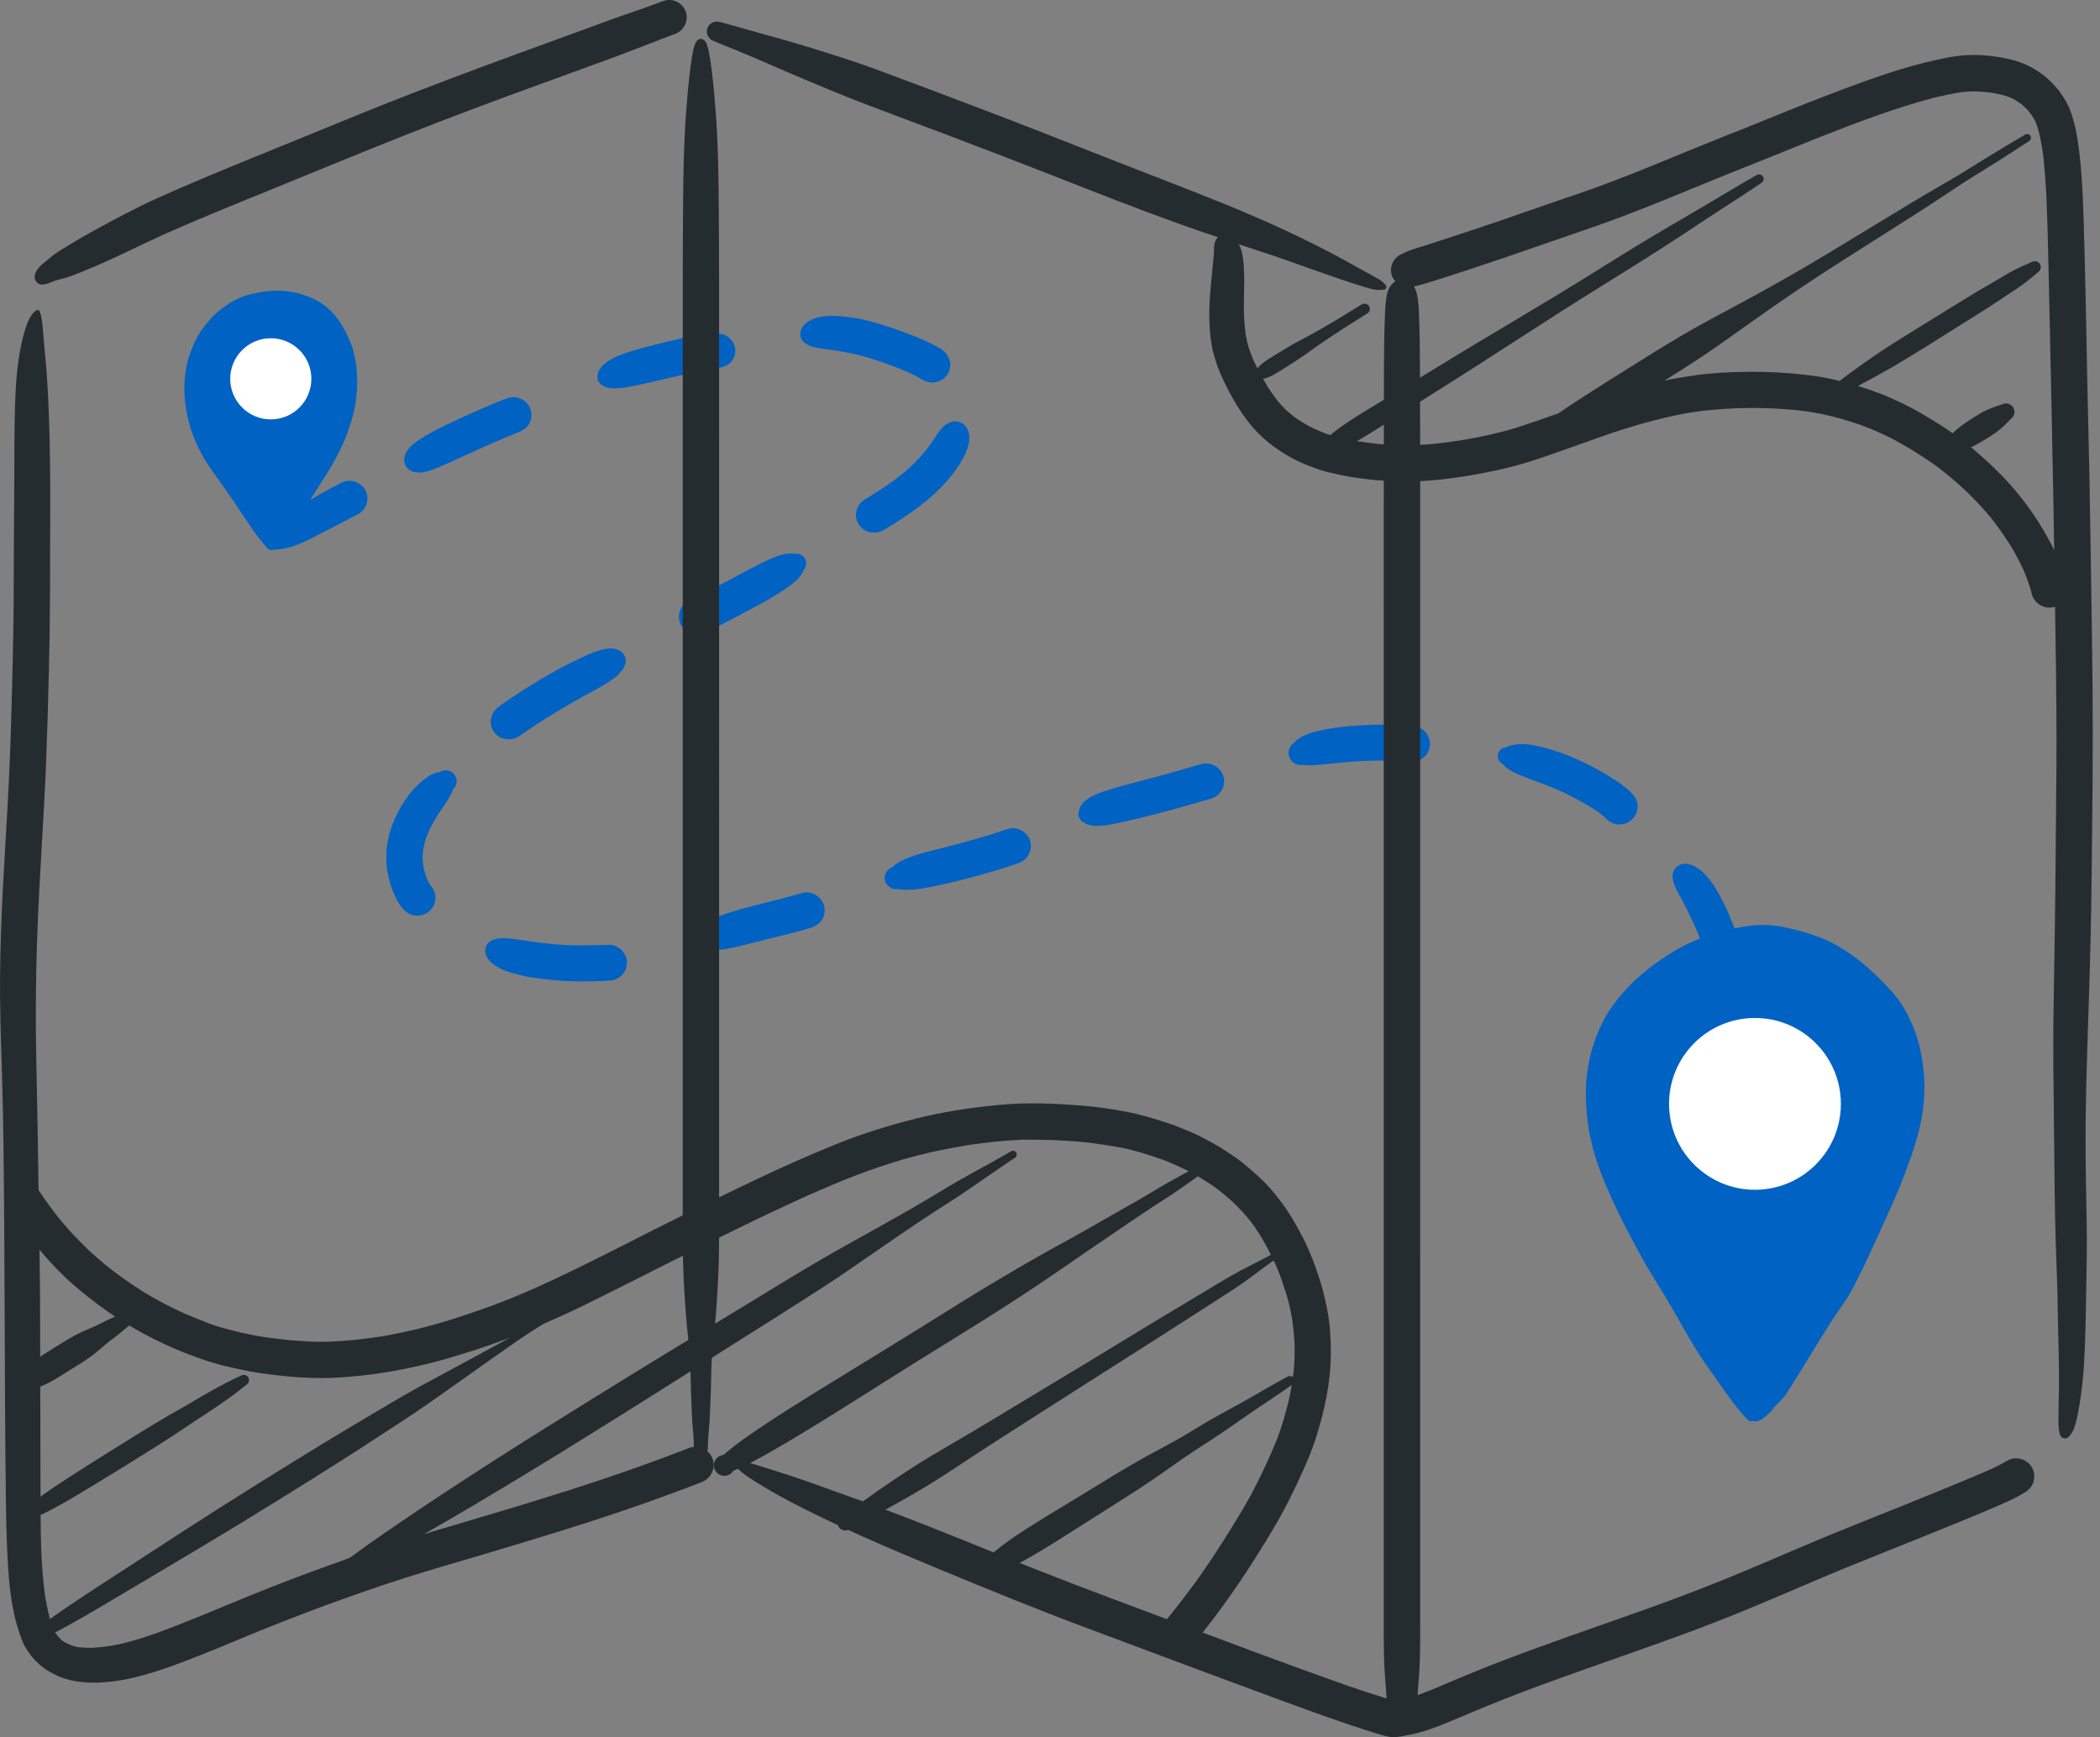 <?xml version="1.0" encoding="UTF-8"?>
<svg width="220px" height="182px" viewBox="0 0 220 182" version="1.1" xmlns="http://www.w3.org/2000/svg" xmlns:xlink="http://www.w3.org/1999/xlink">
    <rect x="0" y="0" width="220" height="182" fill="#808080" stroke="none"/>
    <title>Strategy and Visioning</title>
    <g id="Pages" stroke="none" stroke-width="1" fill="none" fill-rule="evenodd">
        <g id="Service-Landing" transform="translate(-142, -2092)">
            <g id="Grid" transform="translate(57, 1496)">
                <g id="Strategy-and-Visioning" transform="translate(0, 523)">
                    <g id="Group" transform="translate(85, 73)">
                        <path d="M31.313,30.745 C31.537,30.802 31.755,30.879 31.973,30.957 L31.928,30.941 C32.435,31.122 32.939,31.321 33.403,31.602 C33.908,31.906 34.381,32.285 34.789,32.717 C35.713,33.693 36.342,34.911 36.827,36.165 C37.094,36.857 37.212,37.61 37.326,38.343 C37.38,38.695 37.386,39.058 37.402,39.413 C37.417,39.736 37.43,40.056 37.417,40.379 C37.389,41.135 37.32,41.885 37.178,42.627 C37.058,43.244 36.892,43.858 36.695,44.455 C36.533,44.943 36.379,45.433 36.183,45.909 C35.989,46.384 35.767,46.848 35.542,47.309 C35.044,48.323 34.463,49.304 33.843,50.242 C33.868,50.205 33.891,50.169 33.916,50.132 L32.903,51.721 L32.916,51.703 C32.921,51.695 32.926,51.688 32.931,51.681 C32.726,51.999 32.545,52.33 32.35,52.653 C32.13,53.015 31.863,53.343 31.628,53.694 C31.297,54.21 31.012,54.754 30.666,55.258 C30.665,55.26 30.663,55.262 30.662,55.265 C30.479,55.56 29.071,57.773 28.749,57.632 C28.719,57.62 28.699,57.589 28.687,57.544 L28.682,57.52 L28.655,57.551 C28.596,57.604 28.522,57.636 28.442,57.636 C28.426,57.636 28.409,57.635 28.393,57.632 C28.342,57.623 28.299,57.606 28.257,57.583 C28.109,57.552 27.98,57.458 27.906,57.323 L27.906,57.323 L27.877,57.273 C27.811,57.204 27.749,57.132 27.686,57.059 L27.632,56.997 L27.632,56.997 L27.582,56.938 L27.582,56.938 C27.579,56.934 27.573,56.927 27.566,56.92 L27.535,56.882 L27.535,56.882 L27.541,56.889 L27.218,56.496 C26.783,55.946 26.383,55.366 25.99,54.784 C25.538,54.114 25.091,53.441 24.64,52.769 C24.125,52 23.599,51.238 23.061,50.486 C22.489,49.685 21.892,48.892 21.392,48.043 C20.874,47.165 20.438,46.254 20.103,45.288 L20.09,45.252 L20.09,45.252 L20.086,45.238 L20.086,45.238 L20.078,45.217 L19.963,44.852 C19.415,43.045 19.167,41.137 19.406,39.249 C19.477,38.686 19.567,38.131 19.731,37.586 C19.881,37.081 20.063,36.591 20.278,36.109 C20.492,35.622 20.73,35.157 21.027,34.716 C21.311,34.293 21.625,33.891 21.961,33.51 C22.623,32.757 23.411,32.144 24.264,31.635 C24.788,31.323 25.347,31.086 25.927,30.906 C26.199,30.822 26.483,30.778 26.76,30.721 C26.977,30.678 27.195,30.635 27.414,30.597 C28.716,30.368 30.032,30.413 31.313,30.745 Z" id="Combined-Shape" fill="#0062C3"></path>
                        <circle id="Oval" fill="#FFFFFF" cx="28.369" cy="39.688" r="4.25"></circle>
                        <path d="M28.039,57.15 C28.005,57.02 28.036,56.883 28.058,56.753 C28.091,56.556 28.174,56.372 28.26,56.192 C28.446,55.796 28.687,55.44 28.962,55.098 C29.613,54.289 30.495,53.673 31.359,53.103 C32.776,52.169 34.265,51.344 35.777,50.572 C36.688,50.106 37.849,50.508 38.302,51.403 C38.765,52.314 38.371,53.431 37.46,53.892 C36.803,54.225 36.155,54.574 35.503,54.916 C34.68,55.348 33.85,55.768 33.023,56.191 C32.098,56.663 31.166,57.133 30.154,57.395 C29.766,57.496 29.366,57.548 28.965,57.564 C28.936,57.565 28.904,57.566 28.872,57.566 C28.548,57.566 28.13,57.493 28.039,57.15 Z" id="Fill-14" fill="#0062C3"></path>
                        <path d="M43.267,49.415 C42.756,49.267 42.402,48.8 42.351,48.288 C42.277,47.569 42.803,46.932 43.33,46.501 C43.866,46.063 44.464,45.715 45.07,45.379 C46.01,44.855 46.988,44.394 47.964,43.939 C49.588,43.182 51.234,42.471 52.9,41.805 C53.22,41.676 53.54,41.596 53.894,41.615 C54.564,41.651 55.176,42.053 55.476,42.643 C55.798,43.276 55.734,44.149 55.228,44.681 C54.966,44.955 54.698,45.131 54.35,45.274 C54.278,45.303 54.207,45.332 54.135,45.36 C54.004,45.412 53.874,45.465 53.743,45.517 C53.493,45.62 53.241,45.723 52.991,45.827 C53.069,45.795 53.147,45.763 53.224,45.729 C51.56,46.42 49.92,47.166 48.282,47.917 C47.42,48.312 46.56,48.715 45.681,49.072 C45.173,49.278 44.626,49.469 44.074,49.504 C44.022,49.508 43.97,49.509 43.919,49.509 C43.697,49.509 43.483,49.479 43.267,49.415 Z" id="Fill-15" fill="#0062C3"></path>
                        <path d="M64.259,40.688 C63.569,40.682 62.624,40.371 62.585,39.562 C62.557,39.002 62.888,38.523 63.292,38.161 C63.752,37.749 64.313,37.459 64.885,37.231 C65.79,36.868 66.735,36.612 67.675,36.361 C68.6,36.113 69.527,35.87 70.463,35.662 C70.907,35.562 71.353,35.464 71.801,35.382 C72.307,35.289 72.821,35.269 73.33,35.21 C73.921,35.127 74.51,35.034 75.103,34.968 C76.079,34.858 76.965,35.682 77.03,36.618 C77.063,37.078 76.911,37.542 76.609,37.893 C76.283,38.273 75.846,38.457 75.357,38.52 C75.259,38.532 75.16,38.545 75.061,38.557 C74.819,38.591 74.577,38.626 74.336,38.664 C73.809,38.743 73.304,38.877 72.788,39.004 C72.253,39.136 71.708,39.231 71.17,39.349 C70.651,39.461 70.135,39.585 69.619,39.706 C68.484,39.974 67.352,40.25 66.206,40.469 C65.576,40.59 64.944,40.688 64.303,40.688 C64.288,40.688 64.274,40.688 64.259,40.688 Z" id="Fill-16" fill="#0062C3"></path>
                        <path d="M97.1,39.988 C96.737,39.876 96.422,39.656 96.095,39.468 C95.299,39.047 94.461,38.71 93.624,38.382 C92.413,37.918 91.19,37.517 89.933,37.192 C88.921,36.956 87.898,36.77 86.87,36.63 C86.402,36.565 85.926,36.522 85.468,36.417 C84.771,36.259 83.878,35.916 83.842,35.082 C83.802,34.167 84.621,33.594 85.416,33.338 C86.111,33.116 86.882,33.064 87.609,33.102 C88.282,33.139 88.949,33.222 89.616,33.322 C90.316,33.427 91.003,33.611 91.682,33.806 C92.85,34.14 93.998,34.535 95.132,34.964 C96.152,35.352 97.154,35.77 98.11,36.294 C98.454,36.483 98.816,36.685 99.07,36.988 C99.341,37.31 99.521,37.676 99.551,38.099 C99.579,38.494 99.475,38.896 99.257,39.23 C98.905,39.77 98.296,40.075 97.669,40.075 C97.479,40.075 97.287,40.047 97.1,39.988 Z" id="Fill-17" fill="#0062C3"></path>
                        <path d="M89.922,54.879 C89.441,54.059 89.676,53.04 90.411,52.454 C90.675,52.243 91,52.09 91.288,51.911 C91.56,51.741 91.83,51.566 92.099,51.391 C93.059,50.757 94.007,50.106 94.885,49.365 C95.438,48.876 95.963,48.362 96.459,47.816 C96.877,47.336 97.275,46.836 97.638,46.313 C97.928,45.872 98.209,45.423 98.536,45.009 C99.052,44.353 99.924,43.869 100.743,44.324 C101.568,44.782 101.66,45.784 101.461,46.604 C101.296,47.283 100.963,47.936 100.597,48.529 C99.852,49.727 98.903,50.797 97.868,51.757 C96.871,52.683 95.771,53.475 94.638,54.229 C94.059,54.615 93.476,54.998 92.879,55.36 C92.693,55.471 92.501,55.593 92.298,55.671 C92.061,55.76 91.815,55.804 91.572,55.804 C90.91,55.804 90.273,55.48 89.922,54.879 Z" id="Fill-18" fill="#0062C3"></path>
                        <path d="M71.372,65.542 C70.904,64.744 71.113,63.69 71.86,63.129 C72.148,62.914 72.482,62.775 72.803,62.616 C73.032,62.502 73.262,62.389 73.49,62.274 C74.432,61.799 75.363,61.304 76.3,60.818 C77.417,60.238 78.518,59.625 79.643,59.059 C80.303,58.728 80.972,58.41 81.679,58.186 C82.166,58.031 82.718,57.927 83.231,58.018 C83.286,58.008 83.344,58.003 83.402,58.002 C83.775,57.997 84.133,58.198 84.319,58.517 C84.548,58.907 84.469,59.382 84.202,59.702 C84.04,60.154 83.726,60.556 83.363,60.872 C82.821,61.344 82.232,61.738 81.624,62.122 C80.564,62.792 79.459,63.397 78.35,63.984 C77.391,64.491 76.434,65 75.466,65.492 C75.229,65.611 74.993,65.729 74.755,65.847 C74.441,66.002 74.123,66.19 73.793,66.313 C73.703,66.345 73.604,66.38 73.509,66.406 C73.347,66.451 73.182,66.473 73.018,66.473 C72.355,66.473 71.711,66.121 71.372,65.542 Z" id="Fill-19" fill="#0062C3"></path>
                        <path d="M52.826,77.411 C52.018,77.255 51.401,76.429 51.409,75.635 C51.417,74.984 51.712,74.472 52.208,74.063 C52.285,73.997 52.371,73.939 52.455,73.879 C52.652,73.738 52.851,73.6 53.051,73.464 C53.749,72.99 54.456,72.529 55.168,72.077 C57.084,70.86 59.08,69.74 61.147,68.79 C61.764,68.507 62.408,68.228 63.071,68.067 C63.52,67.958 64.031,67.871 64.486,67.994 C65.015,68.138 65.434,68.461 65.532,69.019 C65.642,69.644 65.224,70.203 64.819,70.631 C64.427,71.041 63.91,71.352 63.429,71.651 C62.62,72.155 61.765,72.587 60.934,73.055 C59.275,73.988 57.641,74.952 56.049,75.992 C55.751,76.19 55.453,76.389 55.159,76.593 C54.994,76.708 54.828,76.823 54.666,76.941 C54.607,76.983 54.55,77.028 54.49,77.071 C54.127,77.337 53.726,77.458 53.3,77.458 C53.145,77.458 52.987,77.442 52.826,77.411 Z" id="Fill-20" fill="#0062C3"></path>
                        <path d="M42.571,95.55 C41.878,95.011 41.464,94.136 41.151,93.342 C40.899,92.708 40.725,92.056 40.602,91.387 C40.465,90.642 40.448,89.899 40.493,89.147 C40.58,87.68 41.09,86.251 41.764,84.956 C42.128,84.257 42.576,83.592 43.076,82.982 C43.614,82.326 44.226,81.77 44.936,81.304 C45.266,81.088 45.66,80.938 46.061,80.892 C46.2,80.802 46.36,80.741 46.528,80.718 C46.988,80.655 47.455,80.878 47.689,81.277 C47.92,81.672 47.886,82.176 47.605,82.539 C47.56,82.597 47.511,82.649 47.458,82.695 C47.371,82.972 47.245,83.238 47.093,83.502 C46.77,84.062 46.392,84.593 46.027,85.127 C46.027,85.127 46.027,85.127 46.027,85.127 C46.024,85.132 46.021,85.136 46.018,85.141 C45.659,85.679 45.335,86.235 45.044,86.809 C44.892,87.139 44.754,87.473 44.63,87.814 C44.527,88.145 44.441,88.477 44.371,88.816 C44.33,89.079 44.298,89.341 44.277,89.605 C44.273,89.804 44.275,90.001 44.284,90.198 C44.312,90.464 44.351,90.727 44.401,90.99 C44.457,91.234 44.523,91.474 44.6,91.711 C44.688,91.952 44.785,92.189 44.895,92.42 C44.943,92.51 44.993,92.598 45.046,92.685 C45.108,92.766 45.173,92.844 45.235,92.927 C45.794,93.674 45.743,94.727 45.067,95.391 C44.705,95.746 44.208,95.933 43.712,95.933 C43.307,95.933 42.902,95.808 42.571,95.55 Z" id="Fill-21" fill="#0062C3"></path>
                        <path d="M57.36,102.62 C56.28,102.499 55.181,102.358 54.132,102.073 C53.515,101.906 52.881,101.73 52.318,101.422 C51.684,101.076 51.057,100.617 50.867,99.89 C50.733,99.384 50.951,98.855 51.409,98.587 C52.084,98.193 52.932,98.284 53.68,98.364 C54.312,98.429 54.94,98.538 55.568,98.629 C56.796,98.806 58.032,98.942 59.269,99.017 C60.769,99.08 62.259,99.033 63.756,98.986 C64.7,98.957 65.531,99.694 65.662,100.602 C65.733,101.097 65.595,101.607 65.287,102.004 C65,102.375 64.524,102.683 64.042,102.72 C62.979,102.802 61.912,102.812 60.847,102.818 C60.804,102.818 60.76,102.818 60.717,102.818 C59.597,102.818 58.472,102.743 57.36,102.62 Z" id="Fill-22" fill="#0062C3"></path>
                        <path d="M74.44,99.469 C74.223,99.513 73.997,99.511 73.79,99.459 C73.233,99.319 72.807,98.85 72.727,98.29 C72.647,97.727 72.929,97.157 73.427,96.874 C73.554,96.802 73.695,96.75 73.842,96.719 C74.091,96.556 74.34,96.413 74.612,96.287 C75.109,96.057 75.623,95.879 76.142,95.703 C77.167,95.358 78.217,95.08 79.264,94.811 C80.842,94.41 82.429,94.044 83.986,93.566 C84.977,93.262 86.06,93.92 86.328,94.882 C86.46,95.36 86.395,95.878 86.146,96.308 C85.889,96.75 85.479,97.039 84.993,97.189 C83.437,97.671 81.849,98.035 80.268,98.423 C79.216,98.682 78.17,98.962 77.117,99.209 C76.454,99.365 75.759,99.517 75.073,99.517 C74.861,99.517 74.649,99.502 74.44,99.469 Z" id="Fill-23" fill="#0062C3"></path>
                        <path d="M94.09,93.139 C93.546,93.236 92.985,92.943 92.77,92.433 C92.563,91.945 92.718,91.364 93.146,91.041 C93.232,90.975 93.329,90.923 93.43,90.885 C93.717,90.597 94.075,90.375 94.436,90.189 C95.073,89.859 95.76,89.645 96.445,89.442 C97.535,89.121 98.644,88.868 99.743,88.58 C101.506,88.118 103.264,87.623 104.992,87.042 C105.272,86.945 105.549,86.842 105.843,86.793 C106.68,86.654 107.535,87.164 107.857,87.924 C108.222,88.791 107.864,89.787 107.055,90.264 C106.728,90.457 106.321,90.561 105.962,90.68 C105.633,90.791 105.302,90.898 104.969,91.002 C103.827,91.361 102.674,91.679 101.518,91.989 C100.288,92.32 99.048,92.605 97.803,92.862 C97.075,93.013 96.344,93.157 95.6,93.207 C95.396,93.222 95.188,93.233 94.979,93.233 C94.679,93.233 94.378,93.21 94.09,93.139 Z" id="Fill-24" fill="#0062C3"></path>
                        <path d="M113.608,86.199 C113.604,86.198 113.599,86.196 113.595,86.195 C113.146,86.045 112.876,85.495 113.006,85.053 C113.017,85.02 113.027,84.987 113.037,84.953 C113.149,84.316 113.685,83.824 114.254,83.507 C114.868,83.166 115.543,82.936 116.212,82.728 C117.443,82.344 118.697,82.026 119.947,81.702 C121.922,81.192 123.877,80.621 125.837,80.055 C126.834,79.767 127.908,80.395 128.179,81.371 C128.457,82.37 127.841,83.393 126.844,83.679 C124.907,84.238 122.976,84.807 121.021,85.3 C119.805,85.605 118.592,85.908 117.369,86.178 C116.717,86.322 116.062,86.46 115.395,86.515 C115.254,86.527 115.11,86.534 114.966,86.534 C114.483,86.534 113.995,86.454 113.608,86.199 Z" id="Fill-25" fill="#0062C3"></path>
                        <path d="M136.528,80.13 C136,80.228 135.441,79.99 135.166,79.518 C134.877,79.023 134.962,78.381 135.372,77.978 C135.442,77.909 135.518,77.85 135.598,77.801 C136.174,77.119 137.28,76.777 138.081,76.584 C139.214,76.312 140.384,76.159 141.545,76.063 C142.684,75.968 143.833,75.914 144.976,75.923 C145.482,75.928 145.987,75.943 146.49,75.965 C147.126,75.989 147.761,76.02 148.386,76.139 C149.303,76.312 149.901,77.289 149.797,78.165 C149.688,79.066 148.876,79.818 147.942,79.808 C147.503,79.802 147.066,79.757 146.628,79.728 C145.047,79.655 143.461,79.673 141.882,79.778 C140.898,79.858 139.918,79.951 138.937,80.054 C138.404,80.111 137.87,80.158 137.334,80.183 C137.276,80.185 137.218,80.187 137.159,80.187 C136.954,80.187 136.738,80.171 136.528,80.13 Z" id="Fill-26" fill="#0062C3"></path>
                        <path d="M169.439,86.367 C168.984,86.315 168.571,86.096 168.257,85.773 C168.16,85.673 168.061,85.576 167.959,85.482 C167.676,85.248 167.378,85.036 167.072,84.832 C166.014,84.152 164.904,83.555 163.772,83.007 C162.671,82.501 161.535,82.079 160.399,81.66 C159.757,81.423 159.12,81.185 158.513,80.873 C158.12,80.67 157.691,80.392 157.402,80.029 C157.068,79.852 156.868,79.484 156.913,79.107 C156.957,78.74 157.23,78.427 157.593,78.329 C157.64,78.316 157.687,78.308 157.733,78.302 C158.174,78.061 158.721,78.001 159.215,77.966 C159.944,77.915 160.712,78.075 161.417,78.242 C162.713,78.545 163.988,79 165.2,79.544 C166.37,80.07 167.509,80.675 168.6,81.344 C169.217,81.721 169.834,82.117 170.383,82.589 C170.569,82.75 170.754,82.91 170.925,83.088 C171.125,83.297 171.304,83.517 171.418,83.784 C171.677,84.4 171.581,85.122 171.17,85.65 C170.813,86.112 170.242,86.38 169.658,86.38 C169.585,86.38 169.512,86.376 169.439,86.367 Z" id="Fill-27" fill="#0062C3"></path>
                        <path d="M178.329,99 C178.247,98.74 178.167,98.484 178.073,98.229 C177.835,97.63 177.56,97.047 177.293,96.461 C176.942,95.699 176.573,94.943 176.172,94.206 C175.924,93.767 175.664,93.329 175.474,92.863 C175.347,92.547 175.237,92.218 175.224,91.875 C175.205,91.341 175.457,90.877 175.939,90.627 C176.545,90.312 177.289,90.592 177.816,90.932 C178.287,91.236 178.679,91.64 179.03,92.069 C179.659,92.835 180.13,93.735 180.575,94.613 C180.912,95.278 181.2,95.966 181.476,96.657 C181.669,97.142 181.877,97.644 181.973,98.158 C182.143,99.059 181.546,99.968 180.67,100.232 C180.493,100.285 180.314,100.31 180.137,100.31 C179.332,100.31 178.576,99.789 178.329,99 Z" id="Fill-28" fill="#0062C3"></path>
                        <path d="M183.071,148.709 C183.065,148.698 183.059,148.687 183.054,148.676 C182.811,148.487 182.618,148.241 182.417,148.01 C182.067,147.606 181.741,147.183 181.422,146.756 C180.787,145.905 180.184,145.032 179.57,144.168 C178.928,143.264 178.289,142.359 177.703,141.417 C177.144,140.517 176.617,139.599 176.095,138.677 C175.529,137.68 174.967,136.68 174.373,135.698 C173.764,134.69 173.122,133.701 172.528,132.683 C171.99,131.762 171.492,130.817 170.99,129.877 C170.474,128.913 169.973,127.94 169.499,126.957 C168.581,125.047 167.717,123.103 167.094,121.075 C166.41,118.843 166.091,116.459 166.144,114.126 C166.198,111.626 166.831,109.161 167.979,106.937 C168.511,105.91 169.196,104.962 169.958,104.093 C170.363,103.63 170.775,103.176 171.227,102.758 C171.675,102.343 172.137,101.942 172.614,101.563 C173.481,100.872 174.402,100.253 175.347,99.675 C176.235,99.131 177.172,98.68 178.146,98.317 C179.176,97.934 180.229,97.606 181.301,97.364 C182.451,97.101 183.616,96.892 184.802,96.91 C185.36,96.92 185.923,96.966 186.474,97.056 C186.99,97.139 187.502,97.265 188.008,97.39 C188.945,97.622 189.867,97.902 190.767,98.253 C191.726,98.629 192.647,99.143 193.503,99.712 C194.487,100.365 195.395,101.109 196.257,101.914 C197.005,102.614 197.727,103.347 198.397,104.121 C198.985,104.799 199.471,105.565 199.874,106.364 C200.338,107.284 200.716,108.233 200.989,109.228 C201.319,110.428 201.498,111.663 201.577,112.902 C201.732,115.324 201.327,117.75 200.584,120.05 C199.908,122.147 199.118,124.198 198.22,126.209 C197.493,127.836 196.745,129.454 196.006,131.076 C195.525,132.127 195.025,133.167 194.5,134.196 C194.273,134.643 194.044,135.091 193.796,135.529 C193.514,136.025 193.177,136.485 192.857,136.956 C192.862,136.949 192.866,136.942 192.871,136.935 C192.556,137.4 192.237,137.863 191.921,138.327 C191.597,138.82 191.31,139.334 190.987,139.826 C190.664,140.317 190.361,140.819 190.06,141.321 C189.749,141.84 189.422,142.351 189.109,142.869 C188.807,143.365 188.514,143.86 188.193,144.342 C188.197,144.337 188.2,144.332 188.204,144.327 C187.994,144.64 187.809,144.968 187.606,145.285 C187.45,145.526 187.297,145.766 187.155,146.014 C186.936,146.393 185.951,147.301 185.701,147.66 C185.407,148.084 184.225,149.13 183.795,148.878 C183.349,148.617 184.473,146.567 184.678,146.09 C184.811,145.781 184.966,145.476 185.119,145.174 C185.118,145.177 185.116,145.18 185.115,145.183 C185.118,145.176 185.122,145.168 185.125,145.161 C185.143,145.126 185.161,145.092 185.178,145.057 C185.17,145.073 185.162,145.089 185.153,145.105 C185.187,145.038 185.221,144.97 185.254,144.903 C185.241,144.931 185.226,144.961 185.212,144.989 C185.216,144.98 185.221,144.971 185.226,144.962 C185.4,144.61 185.556,144.248 185.73,143.896 C185.72,143.915 185.71,143.935 185.701,143.954 C185.932,143.489 186.125,143.004 186.361,142.539 C186.574,142.12 186.796,141.703 187.008,141.282 C186.999,141.302 186.989,141.321 186.979,141.341 C187.026,141.246 187.074,141.153 187.121,141.058 C187.096,141.11 187.07,141.161 187.045,141.211 C187.417,140.466 187.835,139.744 188.216,139.004 C188.462,138.508 188.696,138.007 188.939,137.51 C189.23,136.914 189.454,136.292 189.707,135.68 C189.943,135.108 190.125,134.514 190.375,133.948 C190.655,133.32 190.983,132.715 191.294,132.102 C192.197,130.285 193.005,128.425 193.858,126.582 C194.737,124.677 195.584,122.764 196.307,120.793 C196.394,120.555 196.478,120.318 196.56,120.08 C196.534,120.159 196.506,120.237 196.48,120.316 C196.881,119.153 197.257,117.983 197.512,116.777 C197.62,116.21 197.705,115.643 197.75,115.068 C197.792,114.336 197.803,113.605 197.761,112.873 C197.706,112.231 197.612,111.591 197.488,110.957 C197.382,110.469 197.249,109.988 197.093,109.514 C196.927,109.059 196.738,108.613 196.526,108.177 C196.357,107.849 196.175,107.531 195.974,107.222 C195.792,106.961 195.598,106.708 195.391,106.466 C194.683,105.674 193.918,104.923 193.127,104.215 C192.636,103.791 192.13,103.386 191.595,103.016 C191.105,102.692 190.602,102.395 190.081,102.125 C189.642,101.913 189.193,101.727 188.733,101.563 C187.907,101.288 187.064,101.066 186.214,100.881 C185.876,100.817 185.536,100.771 185.194,100.739 C184.867,100.722 184.541,100.72 184.214,100.734 C183.72,100.776 183.23,100.852 182.743,100.946 C181.797,101.147 180.871,101.405 179.956,101.714 C179.354,101.928 178.768,102.166 178.191,102.444 C177.506,102.802 176.849,103.216 176.206,103.646 C175.519,104.121 174.86,104.633 174.227,105.178 C173.786,105.575 173.368,105.991 172.97,106.431 C172.585,106.875 172.221,107.333 171.885,107.815 C171.686,108.122 171.498,108.435 171.326,108.759 C171.055,109.316 170.823,109.89 170.609,110.47 C170.448,110.952 170.315,111.439 170.207,111.934 C170.101,112.479 170.024,113.026 169.979,113.579 C169.944,114.283 169.941,114.986 169.981,115.691 C170.053,116.6 170.171,117.501 170.344,118.398 C170.524,119.233 170.754,120.05 171.028,120.858 C171.726,122.803 172.601,124.69 173.523,126.537 C173.487,126.464 173.45,126.391 173.414,126.318 C174.208,127.894 175.026,129.459 175.817,131.036 C175.781,130.966 175.745,130.895 175.709,130.825 C175.755,130.915 175.8,131.005 175.845,131.096 C175.826,131.057 175.807,131.019 175.787,130.98 C175.845,131.095 175.902,131.209 175.96,131.324 C175.955,131.315 175.951,131.306 175.947,131.298 C176.479,132.364 176.99,133.442 177.52,134.509 C177.514,134.498 177.508,134.487 177.503,134.475 C177.748,134.965 177.996,135.455 178.242,135.945 C178.234,135.93 178.227,135.915 178.219,135.9 C178.234,135.929 178.248,135.958 178.263,135.987 C178.28,136.02 178.296,136.053 178.312,136.085 C178.301,136.062 178.29,136.04 178.278,136.017 C179.25,137.934 180.324,139.797 181.208,141.759 C181.638,142.716 182.036,143.688 182.446,144.654 C182.651,145.138 182.861,145.621 183.059,146.107 C183.267,146.62 183.488,147.135 183.655,147.66 C183.727,147.887 183.797,148.12 183.795,148.358 C183.859,148.548 183.799,148.786 183.579,148.878 C183.53,148.899 183.477,148.909 183.426,148.909 C183.284,148.909 183.145,148.835 183.071,148.709 Z" id="Fill-12" fill="#0062C3"></path>
                        <path d="M183.874,100.409 C174.96,100.409 167.707,107.662 167.707,116.576 C167.707,119.252 168.376,121.905 169.648,124.258 L182.99,148.388 C183.168,148.71 183.506,148.909 183.874,148.909 C184.242,148.909 184.581,148.71 184.758,148.388 L198.105,124.251 C199.372,121.905 200.041,119.252 200.041,116.576 C200.041,107.662 192.788,100.409 183.874,100.409 Z" id="Shape" fill="#0062C3" fill-rule="nonzero"></path>
                        <path d="M210.754,6.261 C211.346,6.408 211.913,6.624 212.468,6.876 C212.897,7.069 213.297,7.341 213.691,7.595 C214.358,8.029 214.928,8.609 215.45,9.202 C215.719,9.507 215.945,9.854 216.173,10.189 C216.538,10.725 216.816,11.342 217.015,11.956 C217.242,12.654 217.432,13.37 217.561,14.093 C217.83,15.605 217.976,17.13 218.083,18.66 C218.181,20.078 218.238,21.498 218.283,22.917 C218.378,25.907 218.445,28.899 218.512,31.889 C218.577,34.873 218.627,37.856 218.689,40.839 C218.754,43.849 218.832,46.857 218.89,49.868 C219.006,55.896 219.082,61.926 219.174,67.956 C219.267,73.992 219.255,80.024 219.185,86.06 L219.122,91.901 C219.111,92.874 219.098,93.847 219.082,94.821 L219.087,94.569 L219.087,94.569 C219.084,94.737 219.082,94.905 219.079,95.072 L219.08,95.031 L219.08,95.031 L219.077,95.215 L219.077,95.215 L219.075,95.284 L219.075,95.305 L219.074,95.341 L219.075,95.306 L219.075,95.306 C219.037,97.738 218.973,100.17 218.9,102.601 L218.669,109.896 C218.632,111.112 218.597,112.328 218.566,113.544 C218.544,114.464 218.523,115.384 218.509,116.304 C218.476,118.881 218.485,121.457 218.532,124.036 C218.582,126.673 218.653,129.309 218.611,131.946 L218.612,131.921 C218.611,131.974 218.61,132.028 218.61,132.081 C218.593,133.111 218.572,134.141 218.555,135.171 C218.515,137.764 218.482,140.357 218.322,142.949 C218.242,144.265 218.1,145.581 217.898,146.885 C217.791,147.58 217.668,148.275 217.492,148.957 C217.359,149.471 217.193,150.017 216.824,150.416 L216.79,150.456 L216.79,150.456 C216.807,150.436 216.823,150.416 216.838,150.396 C216.787,150.463 216.734,150.525 216.667,150.578 C216.564,150.66 216.445,150.698 216.329,150.698 C216.134,150.698 215.944,150.589 215.842,150.396 C215.804,150.322 215.78,150.244 215.765,150.161 C215.617,149.546 215.654,148.907 215.652,148.276 C215.648,147.365 215.679,146.454 215.698,145.543 C215.737,142.996 215.624,140.448 215.584,137.901 C215.562,136.56 215.539,135.219 215.491,133.878 C215.441,132.477 215.387,131.076 215.348,129.675 C215.264,126.651 215.231,123.627 215.206,120.603 C215.183,117.655 215.143,114.707 215.115,111.759 C215.082,108.2 215.145,104.644 215.207,101.088 L215.251,98.545 L215.253,98.42 L215.253,98.42 L215.258,98.106 L215.258,98.106 L215.257,98.168 L215.257,98.168 L215.26,98.014 L215.26,98.014 L215.259,98.076 L215.259,98.076 C215.261,97.907 215.264,97.736 215.267,97.565 L215.265,97.691 L215.265,97.691 L215.262,97.817 C215.309,94.825 215.335,91.834 215.359,88.844 C215.382,85.882 215.419,82.921 215.436,79.959 C215.472,73.863 215.353,67.767 215.264,61.671 C215.177,55.672 215.076,49.675 214.941,43.678 C214.804,37.653 214.7,31.626 214.546,25.601 C214.47,22.612 214.399,19.608 214.088,16.632 C213.979,15.753 213.843,14.88 213.645,14.016 C213.546,13.646 213.443,13.278 213.314,12.917 C213.258,12.79 213.2,12.666 213.137,12.542 C213.015,12.338 212.888,12.14 212.756,11.943 C212.615,11.764 212.472,11.59 212.323,11.418 C212.158,11.257 211.99,11.103 211.817,10.952 C211.622,10.81 211.427,10.674 211.226,10.54 C211.03,10.43 210.835,10.324 210.632,10.225 C210.397,10.134 210.16,10.056 209.92,9.981 C209.491,9.877 209.062,9.788 208.627,9.714 C208.05,9.642 207.476,9.595 206.896,9.571 C206.485,9.574 206.079,9.594 205.668,9.63 C204.573,9.795 203.491,10.026 202.414,10.289 C198.396,11.365 194.498,12.847 190.631,14.372 L190.646,14.367 L190.646,14.367 C190.477,14.433 190.312,14.504 190.144,14.563 C190.046,14.604 189.947,14.643 189.846,14.684 C189.922,14.654 189.998,14.623 190.074,14.593 C188.427,15.251 186.785,15.92 185.141,16.582 L182.7,17.557 L182.7,17.557 C177.202,19.741 171.784,22.14 166.177,24.042 C163.482,24.956 160.8,25.909 158.107,26.829 C155.501,27.718 152.887,28.585 150.262,29.415 C149.55,29.64 148.845,29.858 148.116,30.01 C148.193,30.119 148.257,30.242 148.307,30.377 C148.424,30.692 148.483,31.015 148.534,31.348 C148.644,32.078 148.652,32.832 148.68,33.569 C148.733,35.012 148.744,36.459 148.753,37.905 C148.77,40.82 148.775,43.734 148.777,46.649 L148.779,55.875 L148.779,55.875 L148.78,169.926 L148.78,169.926 C148.78,171.27 148.787,172.614 148.742,173.959 C148.705,175.108 148.607,176.253 148.522,177.4 L148.513,177.583 C148.616,177.55 148.718,177.516 148.82,177.482 C149.449,177.251 150.07,177 150.687,176.741 L152.536,175.956 L152.536,175.956 C153.81,175.418 155.091,174.896 156.379,174.391 C159.033,173.351 161.717,172.386 164.403,171.429 C167.155,170.45 169.918,169.495 172.669,168.51 C175.306,167.564 177.925,166.571 180.523,165.522 C183.136,164.465 185.723,163.347 188.314,162.239 C190.883,161.142 193.469,160.089 196.064,159.057 C198.403,158.127 200.738,157.187 203.066,156.233 C204.161,155.785 205.253,155.336 206.342,154.878 C207.358,154.449 208.383,154.028 209.372,153.541 C209.674,153.386 209.965,153.214 210.257,153.042 C211.149,152.514 212.336,152.834 212.859,153.723 C213.115,154.163 213.185,154.698 213.05,155.189 C212.916,155.675 212.598,156.057 212.176,156.325 C211.056,157.035 209.814,157.541 208.597,158.064 C207.363,158.592 206.12,159.103 204.877,159.613 C202.339,160.654 199.794,161.675 197.246,162.69 C194.642,163.727 192.047,164.785 189.471,165.893 C186.83,167.029 184.181,168.154 181.515,169.233 C176.287,171.348 170.938,173.14 165.627,175.034 C162.939,175.995 160.25,176.956 157.598,178.009 C156.305,178.521 155.018,179.045 153.737,179.589 C152.412,180.152 151.095,180.725 149.732,181.194 C149.03,181.435 148.318,181.625 147.589,181.771 C147.083,181.872 146.565,181.99 146.046,181.999 L145.99,182 L145.99,182 C145.499,182 145.046,181.864 144.579,181.724 C143.421,181.379 142.271,181.005 141.126,180.616 C138.569,179.749 136.033,178.817 133.5,177.884 C128.254,175.953 123.018,173.993 117.781,172.033 C115.154,171.049 112.523,170.08 109.911,169.062 C107.253,168.025 104.607,166.961 101.97,165.874 C96.802,163.747 91.624,161.636 86.581,159.225 C84.808,158.376 83.049,157.506 81.336,156.538 C80.531,156.082 79.732,155.616 78.952,155.12 C78.576,154.882 78.211,154.634 77.857,154.365 C77.695,154.244 77.537,154.109 77.4,153.961 C77.331,153.887 77.254,153.808 77.202,153.718 C77.089,153.592 77.088,153.387 77.192,153.254 C77.275,153.145 77.405,153.1 77.531,153.118 C77.665,153.103 77.805,153.12 77.939,153.139 C78.245,153.181 78.542,153.266 78.837,153.353 C79.457,153.54 80.074,153.74 80.694,153.931 C82.045,154.348 83.386,154.791 84.719,155.26 C86.005,155.711 87.281,156.189 88.564,156.643 C89.924,157.125 91.281,157.614 92.631,158.118 C97.884,160.078 103.053,162.25 108.264,164.32 C113.551,166.42 118.892,168.375 124.216,170.377 C129.346,172.305 134.482,174.221 139.642,176.066 C140.211,176.27 140.781,176.47 141.353,176.669 L141.117,176.588 L141.117,176.588 C142.486,177.062 143.862,177.52 145.249,177.943 C145.241,177.761 145.234,177.581 145.224,177.402 C145.142,176.28 145.047,175.163 145.006,174.038 C144.958,172.711 144.966,171.379 144.966,170.05 L144.966,69.516 C144.966,63.46 144.966,57.403 144.968,51.347 C144.968,48.379 144.969,45.411 144.975,42.442 C144.982,39.502 144.964,36.557 145.064,33.617 C145.089,32.885 145.114,32.147 145.204,31.419 C145.246,31.077 145.306,30.732 145.428,30.409 C145.502,30.209 145.6,30.034 145.726,29.88 C145.731,29.874 145.735,29.868 145.74,29.862 C145.83,29.745 145.941,29.644 146.065,29.56 C146.093,29.54 146.121,29.52 146.15,29.5 L146.183,29.482 C146.019,29.299 145.89,29.082 145.811,28.838 C145.53,27.969 145.957,27.051 146.761,26.65 C147.16,26.451 147.558,26.275 147.981,26.131 C148.333,26.011 148.692,25.912 149.048,25.8 C149.662,25.606 150.276,25.408 150.888,25.208 C152.223,24.774 153.555,24.334 154.885,23.891 C157.589,22.989 160.27,22.028 162.966,21.107 C164.227,20.676 165.492,20.258 166.744,19.807 C168.138,19.309 169.52,18.78 170.897,18.238 C172.836,17.467 174.766,16.671 176.697,15.877 C178.054,15.318 179.416,14.77 180.78,14.227 L182.817,13.419 L182.822,13.417 L182.831,13.414 L182.885,13.393 L182.885,13.393 L182.891,13.39 L182.845,13.409 L182.845,13.409 C184.103,12.907 185.357,12.392 186.612,11.883 L188.498,11.125 C188.493,11.127 188.488,11.129 188.483,11.131 C188.491,11.128 188.499,11.124 188.507,11.121 L188.603,11.083 L188.603,11.083 L188.668,11.056 L188.628,11.073 L188.628,11.073 L188.602,11.082 L188.648,11.064 C188.679,11.051 188.709,11.039 188.74,11.026 L188.81,10.998 L188.81,10.998 L188.88,10.972 L188.88,10.972 C189.024,10.909 189.173,10.857 189.316,10.8 C189.508,10.725 189.701,10.649 189.894,10.573 C190.248,10.433 190.604,10.295 190.96,10.157 C191.642,9.891 192.329,9.631 193.016,9.375 C195.837,8.318 198.68,7.299 201.607,6.568 C202.351,6.382 203.1,6.217 203.854,6.066 C204.606,5.916 205.375,5.802 206.142,5.771 C207.691,5.707 209.251,5.889 210.754,6.261 Z M73.617,4.113 C73.821,4.209 73.945,4.38 74.026,4.587 C74.141,4.882 74.215,5.187 74.276,5.498 C74.414,6.188 74.504,6.881 74.588,7.58 C74.766,9.057 74.888,10.545 74.999,12.03 C75.219,15.012 75.266,18.002 75.294,20.992 C75.351,26.98 75.33,32.968 75.333,38.955 L75.335,47.779 L75.335,47.779 L75.334,127.758 C75.334,129.181 75.341,130.607 75.302,132.03 C75.277,132.934 75.242,133.837 75.195,134.74 L75.115,136.083 L75.115,136.083 L75.114,136.093 L75.114,136.093 L75.115,136.083 C75.05,137.106 74.974,138.127 74.873,139.145 C74.78,140.092 74.657,141.036 74.589,141.984 C74.485,143.643 74.507,145.305 74.424,146.965 C74.393,147.585 74.377,148.203 74.343,148.822 C74.314,149.333 74.255,149.841 74.216,150.351 C74.187,150.826 74.158,151.3 74.152,151.775 C74.151,151.87 74.131,151.961 74.096,152.045 C74.336,152.247 74.528,152.508 74.643,152.814 C75.013,153.793 74.499,154.894 73.532,155.271 C70.904,156.295 68.253,157.257 65.585,158.17 C62.879,159.098 60.156,159.961 57.423,160.803 L56.717,161.02 L56.717,161.02 L56.722,161.018 L54.721,161.629 C53.379,162.037 52.035,162.442 50.689,162.84 L46.626,164.037 C45.949,164.238 45.273,164.44 44.597,164.645 C43.192,165.075 41.788,165.51 40.396,165.98 C38.965,166.461 37.54,166.959 36.118,167.464 C33.383,168.435 30.674,169.473 27.979,170.549 C26.71,171.055 25.449,171.584 24.187,172.112 C22.865,172.665 21.536,173.198 20.201,173.72 C18.827,174.258 17.449,174.771 16.038,175.205 C14.551,175.663 13.034,176.042 11.483,176.198 C10.926,176.253 10.366,176.297 9.806,176.297 C9.582,176.297 9.358,176.29 9.135,176.274 C8.717,176.243 8.302,176.201 7.887,176.134 C7.492,176.072 7.108,175.965 6.726,175.85 C6.325,175.727 5.939,175.534 5.565,175.348 C5.055,175.093 4.57,174.779 4.145,174.4 C3.837,174.125 3.549,173.831 3.293,173.509 C3.052,173.206 2.845,172.892 2.645,172.561 C2.468,172.266 2.343,171.929 2.219,171.607 C2.104,171.312 2.008,171.009 1.911,170.707 C1.68,169.983 1.503,169.248 1.357,168.502 C1.077,167.072 0.942,165.63 0.848,164.178 C0.659,161.266 0.629,158.341 0.597,155.424 C0.562,152.425 0.541,149.424 0.525,146.423 C0.492,140.369 0.489,134.315 0.44,128.261 C0.416,125.349 0.398,122.438 0.359,119.527 C0.335,117.672 0.293,115.818 0.243,113.964 L0.17,111.307 L0.17,111.307 L0.174,111.43 C0.079,108.316 -0.027,105.198 0.006,102.083 C0.036,99.057 0.147,96.037 0.306,93.018 C0.454,90.205 0.628,87.393 0.786,84.581 C0.952,81.631 1.072,78.68 1.161,75.727 C1.249,72.799 1.329,69.871 1.38,66.942 C1.433,63.995 1.442,61.047 1.45,58.101 C1.458,55.181 1.493,52.262 1.503,49.342 C1.513,46.337 1.489,43.326 1.675,40.325 C1.779,38.649 2.006,36.97 2.407,35.34 C2.581,34.631 2.78,33.951 3.127,33.307 C3.263,33.051 3.431,32.816 3.652,32.625 C3.734,32.554 3.869,32.46 3.988,32.481 C4.033,32.483 4.076,32.506 4.102,32.543 C4.155,32.599 4.181,32.686 4.205,32.756 C4.294,33.003 4.343,33.264 4.382,33.523 C4.477,34.146 4.507,34.774 4.561,35.402 C4.681,36.812 4.836,38.218 4.929,39.629 C5.13,42.678 5.203,45.735 5.246,48.789 C5.29,51.72 5.254,54.651 5.251,57.582 C5.249,60.505 5.246,63.428 5.201,66.351 C5.155,69.278 5.079,72.204 4.993,75.13 C4.904,78.095 4.797,81.059 4.636,84.021 C4.317,89.821 3.922,95.616 3.807,101.425 C3.748,104.445 3.734,107.469 3.792,110.488 C3.849,113.446 3.916,116.405 3.961,119.362 C4.006,122.331 4.039,125.299 4.09,128.265 C4.143,131.301 4.197,134.334 4.202,137.369 C4.211,143.408 4.228,149.447 4.241,155.485 C4.245,157.634 4.251,159.781 4.305,161.929 C4.368,163.806 4.492,165.676 4.778,167.533 C4.914,168.317 5.084,169.088 5.307,169.854 C5.405,170.157 5.51,170.455 5.632,170.749 C5.688,170.858 5.746,170.966 5.806,171.073 C5.884,171.187 5.963,171.298 6.046,171.407 C6.139,171.512 6.234,171.615 6.331,171.716 C6.404,171.781 6.477,171.844 6.552,171.906 C6.636,171.963 6.72,172.018 6.807,172.072 C7.033,172.187 7.262,172.293 7.496,172.39 C7.657,172.443 7.818,172.49 7.981,172.533 C8.093,172.552 8.206,172.571 8.319,172.589 C8.78,172.629 9.24,172.646 9.704,172.643 C10.341,172.604 10.969,172.527 11.6,172.433 C12.12,172.341 12.641,172.244 13.152,172.107 C13.673,171.97 14.189,171.823 14.705,171.669 C16.07,171.235 17.407,170.737 18.739,170.211 C20.088,169.678 21.432,169.139 22.768,168.58 C25.34,167.503 27.922,166.452 30.528,165.459 C33.307,164.399 36.109,163.401 38.928,162.452 C41.823,161.476 44.759,160.62 47.69,159.756 C49.341,159.27 50.99,158.778 52.638,158.281 L54.989,157.569 L54.871,157.605 L54.871,157.605 L55.579,157.389 L55.579,157.389 L55.517,157.407 C58.274,156.559 61.027,155.696 63.757,154.767 C66.397,153.869 69.021,152.924 71.622,151.922 C71.81,151.848 71.998,151.775 72.185,151.702 C72.353,151.637 72.526,151.599 72.699,151.585 L72.703,151.775 C72.699,151.454 72.685,151.134 72.668,150.814 L72.646,150.441 L72.646,150.441 C72.609,149.916 72.551,149.392 72.517,148.867 C72.476,148.253 72.467,147.638 72.434,147.022 C72.35,145.351 72.372,143.675 72.269,142.004 L72.267,141.973 L72.267,141.973 L72.266,141.954 L72.182,141.027 C72.116,140.4 72.04,139.774 71.982,139.145 C71.924,138.505 71.869,137.865 71.821,137.224 L71.757,136.313 L71.757,136.313 C71.752,136.247 71.748,136.182 71.743,136.116 L71.742,136.095 L71.742,136.093 L71.741,136.088 L71.662,134.761 C71.616,133.869 71.581,132.977 71.556,132.084 C71.529,131.133 71.523,130.182 71.522,129.23 L71.522,47.705 L71.522,47.705 C71.522,41.739 71.519,35.773 71.527,29.807 C71.532,26.883 71.536,23.96 71.561,21.035 C71.586,18.05 71.643,15.066 71.853,12.089 C71.964,10.528 72.1,8.963 72.287,7.411 C72.377,6.663 72.483,5.922 72.644,5.187 C72.705,4.917 72.787,4.628 72.93,4.387 C73.062,4.161 73.358,3.992 73.617,4.113 Z M75.446,2.308 L75.652,2.368 L75.652,2.368 L75.784,2.403 L75.725,2.388 C75.747,2.394 75.77,2.4 75.792,2.406 L75.86,2.425 L75.86,2.425 L75.834,2.417 L77.082,2.757 C77.985,3.011 78.886,3.275 79.791,3.525 C81.763,4.059 83.725,4.628 85.675,5.236 C87.7,5.867 89.722,6.504 91.711,7.241 C95.75,8.736 99.778,10.262 103.803,11.791 C107.746,13.288 111.665,14.85 115.59,16.391 C119.611,17.97 123.649,19.507 127.657,21.117 C131.478,22.651 135.239,24.325 138.897,26.216 C140.142,26.859 141.367,27.539 142.59,28.222 C143.146,28.535 143.715,28.825 144.267,29.147 C144.421,29.236 144.574,29.324 144.716,29.435 C144.831,29.525 144.932,29.626 145.038,29.725 C145.187,29.864 145.339,30.058 145.174,30.252 C145.095,30.347 144.963,30.369 144.846,30.367 C144.698,30.367 144.555,30.38 144.41,30.38 C144.351,30.38 144.291,30.377 144.231,30.372 C143.78,30.328 143.327,30.181 142.896,30.052 C142.002,29.781 141.115,29.489 140.232,29.184 C138.402,28.553 136.577,27.915 134.757,27.256 C133.803,26.911 132.841,26.6 131.876,26.288 C130.914,25.977 129.958,25.647 129,25.329 C126.975,24.654 124.954,23.966 122.948,23.24 C118.893,21.773 114.876,20.194 110.864,18.618 C106.932,17.074 102.991,15.555 99.039,14.065 C97.032,13.31 95.026,12.554 93.02,11.801 C91.049,11.061 89.08,10.32 87.139,9.51 L85.532,8.839 L85.532,8.839 L84.132,8.251 L84.132,8.251 L84.077,8.227 L84.08,8.229 L84.029,8.207 L84.001,8.195 L82.283,7.461 C81.052,6.93 79.823,6.392 78.59,5.866 L78.662,5.895 C78.629,5.881 78.596,5.868 78.563,5.854 L78.533,5.841 L78.521,5.836 L78.521,5.836 L78.503,5.828 L78.503,5.828 L78.513,5.833 L77.841,5.553 C77.608,5.456 77.375,5.359 77.142,5.263 C76.586,5.033 76.021,4.824 75.467,4.59 C75.49,4.6 75.514,4.61 75.538,4.62 L75.279,4.51 L75.279,4.51 C75.106,4.438 74.933,4.369 74.758,4.301 C74.225,4.091 73.914,3.519 74.107,2.961 C74.301,2.397 74.895,2.151 75.446,2.308 Z M71.827,1.178 C72.18,2.109 71.695,3.187 70.763,3.537 C68.43,4.409 66.122,5.343 63.785,6.2 C61.441,7.06 59.095,7.912 56.748,8.763 C51.996,10.488 47.254,12.254 42.552,14.115 C37.77,16.008 33.02,17.98 28.257,19.92 C24.494,21.452 20.72,22.974 17.009,24.63 C15.142,25.49 13.302,26.404 11.43,27.253 C10.466,27.69 9.498,28.111 8.516,28.506 C8.075,28.685 7.632,28.851 7.183,29.008 C6.741,29.161 6.283,29.258 5.833,29.383 C5.366,29.55 4.896,29.815 4.391,29.815 L4.387,29.815 C3.994,29.813 3.675,29.479 3.631,29.101 C3.588,28.713 3.799,28.374 4.034,28.085 C4.293,27.765 4.608,27.519 4.929,27.265 C5.129,27.099 5.328,26.931 5.531,26.769 C5.792,26.559 6.076,26.38 6.36,26.203 C6.914,25.861 7.468,25.525 8.026,25.194 C9.122,24.545 10.241,23.934 11.363,23.329 C12.493,22.72 13.632,22.127 14.785,21.558 C15.955,20.98 17.153,20.458 18.349,19.935 C23.043,17.884 27.81,15.997 32.55,14.055 C34.952,13.07 37.353,12.083 39.764,11.118 C42.134,10.171 44.516,9.259 46.901,8.353 C51.595,6.57 56.318,4.87 61.031,3.147 C62.441,2.632 63.842,2.099 65.263,1.614 C66.672,1.133 68.072,0.631 69.47,0.113 C70.404,-0.233 71.474,0.242 71.827,1.178 Z" id="Combined-Shape" fill="#252C30"></path>
                        <path d="" id="Path-11" fill="#0062C3"></path>
                        <circle id="Oval" fill="#FFFFFF" cx="183.853" cy="115.652" r="9"></circle>
                        <path d="M113.524,115.849 C115.004,115.975 116.486,116.19 117.943,116.467 C119.444,116.751 120.899,117.186 122.348,117.667 C123.063,117.906 123.761,118.193 124.459,118.477 C125.168,118.764 125.872,119.114 126.542,119.485 C127.151,119.823 127.772,120.151 128.353,120.539 C128.986,120.962 129.636,121.379 130.227,121.864 C131.383,122.809 132.512,123.805 133.461,124.963 C133.984,125.599 134.476,126.247 134.926,126.937 C135.364,127.61 135.76,128.306 136.147,129.01 C136.843,130.282 137.427,131.624 137.9,132.995 C138.149,133.711 138.387,134.437 138.582,135.172 C138.771,135.886 138.932,136.598 139.067,137.325 C139.341,138.822 139.436,140.355 139.424,141.873 C139.41,143.34 139.252,144.816 138.983,146.255 C138.717,147.684 138.341,149.084 137.915,150.474 C137.493,151.854 136.914,153.183 136.32,154.495 C135.738,155.781 135.116,157.045 134.456,158.291 C133.78,159.569 133.02,160.802 132.263,162.034 C130.136,165.495 127.815,168.834 125.239,171.978 C124.873,172.424 124.328,172.652 123.781,172.652 C123.348,172.652 122.914,172.51 122.565,172.219 C121.765,171.552 121.669,170.344 122.324,169.545 C123.354,168.288 124.343,166.999 125.298,165.685 C126.305,164.281 127.265,162.846 128.191,161.388 C129.194,159.807 130.179,158.21 131.082,156.569 C132.102,154.629 133.041,152.644 133.854,150.609 C134.32,149.313 134.707,147.997 135.028,146.656 C135.138,146.138 135.237,145.622 135.323,145.103 L135.41,145.04 C133.92,146.12 132.362,147.103 130.849,148.147 C129.345,149.185 127.869,150.256 126.32,151.226 C124.73,152.223 123.209,153.31 121.675,154.389 C120.091,155.501 118.466,156.543 116.829,157.576 C115.223,158.593 113.622,159.615 112.016,160.632 C110.362,161.678 108.708,162.733 106.983,163.661 C106.395,163.979 105.794,164.27 105.18,164.536 C104.858,164.676 104.532,164.808 104.201,164.926 C104.013,164.993 103.822,165.058 103.627,165.105 C103.558,165.164 103.477,165.211 103.385,165.241 C103.307,165.268 103.227,165.281 103.147,165.281 C102.898,165.281 102.656,165.157 102.514,164.944 C102.345,164.69 102.349,164.352 102.52,164.099 C102.598,163.987 102.704,163.9 102.823,163.844 C103.045,163.571 103.324,163.333 103.576,163.098 C103.897,162.8 104.239,162.52 104.583,162.247 C105.381,161.619 106.21,161.034 107.061,160.479 C108.671,159.431 110.318,158.441 111.962,157.448 C113.597,156.459 115.225,155.458 116.859,154.463 C117.71,153.946 118.57,153.443 119.436,152.951 C120.294,152.466 121.166,152.009 122.031,151.539 L122.915,151.053 L122.915,151.053 L123.789,150.56 L123.789,150.56 C125.033,149.837 126.243,149.051 127.51,148.358 C128.786,147.66 130.064,146.965 131.327,146.243 C132.52,145.551 133.711,144.851 134.931,144.206 C135.099,144.118 135.306,144.152 135.449,144.268 L135.507,143.833 L135.507,143.833 C135.552,143.33 135.593,142.827 135.612,142.323 C135.632,141.804 135.631,141.286 135.62,140.767 C135.568,139.862 135.477,138.968 135.347,138.071 C135.263,137.622 135.172,137.177 135.07,136.73 C134.972,136.299 134.841,135.873 134.714,135.448 C134.549,134.933 134.379,134.423 134.202,133.912 C134.033,133.425 133.83,132.95 133.627,132.476 L133.43,132.063 L133.093,132.295 C132.605,132.64 132.129,133.004 131.649,133.36 C131.007,133.838 130.366,134.32 129.701,134.765 C129.039,135.208 128.37,135.639 127.7,136.07 C125.07,137.759 122.443,139.453 119.806,141.132 C117.156,142.82 114.499,144.496 111.855,146.193 C109.181,147.908 106.497,149.605 103.828,151.329 L102.482,152.205 L102.482,152.205 L99.797,153.973 L99.797,153.973 C98.456,154.855 97.1,155.706 95.709,156.507 C94.532,157.187 93.353,157.86 92.155,158.5 C91.612,158.789 91.064,159.073 90.515,159.35 C90.092,159.564 89.659,159.777 89.215,159.95 C89.122,160.116 88.969,160.248 88.785,160.31 C88.704,160.338 88.621,160.351 88.538,160.351 C88.281,160.351 88.031,160.224 87.885,160.004 C87.711,159.743 87.713,159.391 87.891,159.131 C88.028,158.932 88.265,158.801 88.508,158.79 C88.738,158.581 88.979,158.384 89.225,158.193 L89.572,157.926 C89.579,157.92 89.587,157.915 89.594,157.909 L89.594,157.909 L89.584,157.916 L90.528,157.212 C91.491,156.508 92.472,155.829 93.461,155.163 C94.807,154.254 96.166,153.371 97.558,152.534 C98.898,151.726 100.261,150.959 101.607,150.159 C103,149.333 104.385,148.494 105.769,147.654 C108.471,146.018 111.182,144.402 113.882,142.763 C116.548,141.145 119.207,139.518 121.878,137.908 C123.246,137.083 124.617,136.261 125.988,135.44 C127.362,134.615 128.726,133.772 130.143,133.021 C131.138,132.495 132.156,132.015 133.137,131.465 C133.048,131.282 132.957,131.102 132.865,130.921 C132.607,130.414 132.314,129.924 132.023,129.433 C131.853,129.173 131.684,128.912 131.513,128.651 L131.338,128.397 L131.338,128.397 L130.968,127.901 L130.968,127.901 C130.716,127.593 130.465,127.289 130.196,126.996 C129.883,126.655 129.557,126.329 129.229,126.004 C128.881,125.692 128.534,125.382 128.171,125.085 C127.834,124.809 127.487,124.549 127.137,124.29 C126.721,124.011 126.307,123.736 125.879,123.476 C125.744,123.393 125.607,123.312 125.469,123.232 C125.441,123.269 125.407,123.302 125.367,123.33 C124.618,123.861 123.871,124.396 123.113,124.912 L122.4,125.386 L122.4,125.386 L120.962,126.314 L120.962,126.314 C119.432,127.308 117.933,128.351 116.421,129.371 C114.785,130.474 113.162,131.594 111.539,132.716 C109.85,133.887 108.141,135.026 106.421,136.151 C103.014,138.379 99.525,140.479 96.073,142.636 C92.615,144.797 89.178,146.996 85.711,149.142 C84.15,150.107 82.576,151.051 80.982,151.962 C80.224,152.396 79.463,152.832 78.683,153.23 C78.299,153.426 77.906,153.609 77.515,153.79 C77.283,153.897 77.047,153.998 76.813,154.103 C76.735,154.233 76.628,154.348 76.488,154.441 C76.305,154.563 76.095,154.621 75.885,154.621 C75.574,154.621 75.265,154.492 75.052,154.246 C74.694,153.835 74.699,153.203 75.061,152.796 C75.246,152.589 75.507,152.464 75.778,152.436 C75.994,152.257 76.207,152.075 76.426,151.901 C76.839,151.571 77.25,151.235 77.682,150.929 C78.505,150.347 79.336,149.773 80.176,149.216 C81.919,148.062 83.686,146.948 85.463,145.849 C88.963,143.688 92.479,141.554 95.974,139.386 C97.654,138.342 99.331,137.291 101.012,136.245 C102.771,135.148 104.552,134.093 106.337,133.041 C106.658,132.852 106.978,132.666 107.299,132.481 C107.429,132.406 107.56,132.33 107.69,132.255 L107.546,132.339 L107.546,132.339 C109.28,131.337 111.038,130.381 112.787,129.407 L114.51,128.437 L114.517,128.434 L114.531,128.426 L114.531,128.426 L114.502,128.443 C114.532,128.426 114.561,128.409 114.59,128.392 L114.604,128.384 L114.604,128.384 L114.6,128.386 C116.141,127.497 117.69,126.624 119.235,125.743 C120.155,125.211 121.062,124.655 121.98,124.12 C122.817,123.63 123.672,123.17 124.526,122.709 L124.679,122.786 C124.243,122.567 123.808,122.35 123.363,122.148 C122.924,121.949 122.479,121.767 122.031,121.586 C121.312,121.326 120.592,121.076 119.861,120.853 C119.164,120.64 118.463,120.46 117.754,120.294 C116.275,120.013 114.79,119.8 113.295,119.635 C112.294,119.551 111.291,119.479 110.286,119.444 C109.203,119.405 108.124,119.392 107.041,119.407 C106.135,119.455 105.233,119.518 104.331,119.606 C103.38,119.7 102.434,119.824 101.487,119.955 C100.362,120.145 99.245,120.357 98.128,120.589 C96.926,120.837 95.739,121.16 94.556,121.485 C92.9,121.984 91.263,122.528 89.649,123.148 C88.015,123.776 86.406,124.463 84.804,125.168 C79.535,127.556 74.35,130.131 69.189,132.741 C66.59,134.054 63.994,135.373 61.38,136.655 C59.91,137.377 58.423,138.062 56.919,138.709 L57.583,138.292 C56.833,138.76 56.082,139.23 55.339,139.711 C54.683,140.137 54.043,140.588 53.399,141.032 C52.092,141.931 50.806,142.861 49.511,143.776 C48.256,144.664 47,145.549 45.746,146.439 C44.468,147.345 43.169,148.221 41.857,149.08 C39.149,150.854 36.43,152.617 33.687,154.337 C30.882,156.097 28.072,157.848 25.245,159.572 C22.426,161.291 19.588,162.976 16.751,164.662 C15.465,165.427 14.176,166.186 12.892,166.952 C11.608,167.715 10.328,168.484 9.035,169.23 L9.044,169.224 L9.044,169.224 L8.928,169.291 L8.928,169.291 L8.816,169.354 L8.826,169.349 C8.822,169.351 8.818,169.353 8.815,169.355 L8.804,169.362 L8.804,169.362 L8.778,169.376 L8.778,169.376 C8.76,169.387 8.742,169.397 8.724,169.408 L8.742,169.397 L8.742,169.397 C7.852,169.914 6.95,170.414 6.041,170.895 C5.601,171.127 5.159,171.348 4.712,171.563 C4.487,171.67 4.261,171.773 4.035,171.874 C3.883,171.943 3.725,172.003 3.573,172.075 C3.544,172.129 3.505,172.179 3.457,172.221 C3.36,172.305 3.238,172.346 3.117,172.346 C2.97,172.346 2.823,172.286 2.722,172.168 C2.535,171.954 2.559,171.619 2.773,171.433 C2.861,171.356 2.976,171.314 3.093,171.307 C3.334,171.115 3.562,170.906 3.803,170.714 C4.105,170.474 4.408,170.237 4.718,170.006 C5.355,169.531 6.007,169.072 6.663,168.622 C8.023,167.687 9.401,166.784 10.786,165.886 C13.525,164.111 16.259,162.327 18.999,160.551 C21.809,158.728 24.639,156.935 27.483,155.165 C30.238,153.449 32.995,151.736 35.781,150.068 C37.185,149.227 38.59,148.387 40,147.553 C41.375,146.742 42.751,145.928 44.154,145.17 C46.888,143.692 49.624,142.219 52.352,140.731 L53.351,140.179 L53.351,140.179 L53.437,140.133 C53.314,140.18 53.191,140.227 53.068,140.274 C51.786,140.766 50.48,141.218 49.168,141.63 C47.733,142.078 46.294,142.521 44.834,142.875 C43.313,143.245 41.786,143.559 40.24,143.807 C38.796,144.037 37.348,144.184 35.892,144.297 C32.976,144.523 30.02,144.26 27.135,143.838 C26.482,143.742 25.826,143.617 25.182,143.476 C24.433,143.312 23.681,143.154 22.942,142.954 C21.461,142.55 20.025,142.02 18.611,141.429 C16.866,140.7 15.165,139.845 13.538,138.87 L13.588,138.829 C13.245,139.099 12.918,139.39 12.581,139.667 C12.217,139.967 11.838,140.246 11.462,140.529 C10.789,141.046 10.186,141.643 9.497,142.14 C8.779,142.655 8.015,143.108 7.266,143.577 C6.453,144.086 5.646,144.634 4.773,145.034 C4.346,145.229 3.908,145.4 3.45,145.506 C3.354,145.528 3.254,145.543 3.154,145.549 C3.149,145.551 3.144,145.553 3.139,145.554 C3.042,145.587 2.941,145.603 2.842,145.603 C2.53,145.603 2.225,145.449 2.047,145.181 C1.812,144.827 1.846,144.344 2.129,144.027 C2.15,144.004 2.172,143.982 2.194,143.961 C2.214,143.927 2.234,143.894 2.254,143.862 C2.443,143.557 2.728,143.298 2.992,143.062 C3.63,142.494 4.346,142.041 5.069,141.592 C6.412,140.759 7.741,139.856 9.211,139.263 C9.55,139.121 9.886,138.974 10.218,138.816 C10.581,138.643 10.937,138.449 11.302,138.278 C11.554,138.16 11.808,138.047 12.063,137.937 C11.712,137.707 11.366,137.469 11.025,137.225 C9.796,136.347 8.62,135.419 7.488,134.423 C6.361,133.432 5.334,132.323 4.351,131.192 C3.602,130.331 2.905,129.409 2.286,128.446 L1.983,127.961 L2.102,128.159 L2.102,128.159 C1.639,127.4 1.167,126.634 0.838,125.806 C0.491,124.936 0.22,123.841 0.879,123.044 C1.224,122.625 1.901,122.428 2.399,122.694 C2.648,122.828 2.847,122.971 3.028,123.188 C3.205,123.397 3.35,123.624 3.499,123.853 C3.76,124.26 4.022,124.667 4.293,125.068 C4.881,125.938 5.502,126.782 6.155,127.605 C6.627,128.173 7.102,128.742 7.61,129.28 C8.155,129.857 8.713,130.42 9.281,130.974 C9.84,131.49 10.408,131.992 10.997,132.473 C11.547,132.924 12.116,133.351 12.685,133.777 C13.393,134.277 14.109,134.761 14.84,135.229 C15.534,135.671 16.257,136.069 16.979,136.465 C17.745,136.863 18.516,137.251 19.306,137.599 C20.144,137.968 20.99,138.31 21.845,138.634 C22.349,138.81 22.853,138.998 23.369,139.139 C23.936,139.291 24.501,139.436 25.07,139.573 C25.937,139.763 26.807,139.954 27.686,140.081 C28.634,140.221 29.582,140.334 30.536,140.427 C31.174,140.475 31.81,140.516 32.448,140.551 C33.12,140.588 33.796,140.575 34.467,140.568 C35.46,140.52 36.449,140.455 37.438,140.352 C38.415,140.248 39.384,140.106 40.352,139.953 C41.491,139.738 42.623,139.507 43.751,139.233 C44.771,138.985 45.779,138.696 46.787,138.403 C48.388,137.9 49.975,137.364 51.551,136.79 C53.102,136.226 54.621,135.575 56.133,134.917 C61.33,132.573 66.361,129.883 71.467,127.352 C76.793,124.711 82.127,122.077 87.645,119.854 C90.362,118.758 93.164,117.892 96.005,117.18 C97.359,116.843 98.734,116.57 100.11,116.341 C101.601,116.094 103.096,115.914 104.601,115.766 C107.568,115.473 110.561,115.599 113.524,115.849 Z M106.45,120.738 C106.569,120.916 106.521,121.172 106.34,121.29 C105.478,121.844 104.645,122.435 103.802,123.015 C103.019,123.554 102.24,124.095 101.457,124.632 C99.857,125.732 98.195,126.74 96.58,127.816 C94.916,128.926 93.27,130.062 91.625,131.199 C89.991,132.327 88.362,133.462 86.7,134.549 C83.253,136.8 79.756,138.975 76.278,141.177 C72.791,143.385 69.312,145.608 65.809,147.793 C62.283,149.993 58.763,152.204 55.206,154.354 C51.638,156.51 48.062,158.661 44.435,160.719 C43.246,161.394 42.046,162.053 40.855,162.726 C39.71,163.372 38.535,163.957 37.387,164.598 C37.284,164.732 37.141,164.837 36.984,164.89 C36.897,164.92 36.807,164.934 36.718,164.934 C36.44,164.934 36.168,164.797 36.009,164.558 C35.8,164.242 35.831,163.812 36.083,163.529 C36.213,163.383 36.377,163.297 36.553,163.266 C36.864,163.066 37.158,162.836 37.456,162.621 C37.855,162.331 38.254,162.042 38.655,161.754 C39.473,161.168 40.312,160.609 41.14,160.037 C42.863,158.845 44.603,157.677 46.354,156.527 C49.758,154.298 53.176,152.088 56.626,149.935 C60.173,147.719 63.724,145.511 67.287,143.325 C70.829,141.152 74.383,139 77.932,136.839 C81.44,134.702 84.929,132.537 88.517,130.535 C90.856,129.231 93.202,127.936 95.526,126.602 C95.497,126.619 95.466,126.636 95.436,126.654 C97.087,125.7 98.706,124.691 100.356,123.741 C101.42,123.129 102.497,122.543 103.571,121.951 L105.16,121.062 C105.165,121.059 105.171,121.056 105.176,121.053 L105.176,121.053 L105.167,121.057 L105.53,120.845 C105.653,120.773 105.776,120.7 105.899,120.626 C106.084,120.515 106.326,120.55 106.45,120.738 Z M26.001,144.288 C26.15,144.511 26.116,144.837 25.904,145.011 C25.52,145.323 25.132,145.63 24.737,145.93 L24.744,145.924 C24.241,146.306 23.714,146.671 23.191,147.038 C22.645,147.421 22.091,147.788 21.534,148.152 C20.997,148.501 20.461,148.849 19.93,149.207 C19.39,149.572 18.853,149.942 18.308,150.299 C17.227,151.011 16.125,151.693 15.03,152.38 C13.878,153.103 12.723,153.816 11.565,154.523 C10.006,155.476 8.448,156.435 6.864,157.348 C6.864,157.348 6.863,157.348 6.862,157.349 L6.839,157.362 L6.839,157.362 L6.822,157.371 L6.828,157.368 C6.24,157.707 5.646,158.037 5.041,158.345 C4.717,158.509 4.388,158.662 4.049,158.794 C3.802,158.89 3.524,158.998 3.251,158.998 C3.19,158.998 3.129,158.993 3.069,158.981 C2.814,158.928 2.619,158.65 2.689,158.39 C2.772,158.077 3.009,157.848 3.235,157.63 C3.412,157.459 3.603,157.301 3.797,157.149 L4.036,156.965 L4.668,156.498 C5.563,155.854 6.49,155.254 7.416,154.658 C8.571,153.914 9.73,153.177 10.895,152.448 C12.034,151.737 13.173,151.025 14.316,150.319 C15.413,149.643 16.509,148.967 17.624,148.322 C18.17,148.006 18.721,147.699 19.268,147.386 L19.261,147.39 C19.266,147.388 19.269,147.386 19.272,147.384 C19.301,147.368 19.33,147.351 19.359,147.335 L19.324,147.354 L19.324,147.354 L19.315,147.358 L20.021,146.944 C20.75,146.511 21.478,146.074 22.223,145.668 C22.699,145.408 23.177,145.151 23.657,144.896 C24.194,144.61 24.745,144.351 25.299,144.098 C25.548,143.983 25.847,144.056 26.001,144.288 Z M212.7,14.219 C212.819,14.397 212.77,14.649 212.59,14.767 C210.97,15.828 209.346,16.877 207.696,17.892 C206.09,18.881 204.514,19.912 202.945,20.961 C201.351,22.027 199.722,23.039 198.107,24.072 C196.477,25.115 194.842,26.145 193.209,27.181 C189.917,29.266 186.686,31.454 183.508,33.712 L181.138,35.4 C180.347,35.962 179.553,36.518 178.749,37.061 C177.311,38.035 175.846,38.962 174.373,39.879 L173.899,39.984 C175.223,39.664 176.571,39.47 177.917,39.274 C178.545,39.181 179.184,39.145 179.817,39.083 C180.099,39.055 180.385,39.052 180.67,39.035 C181.069,39.014 181.471,38.981 181.872,38.975 C183.155,38.955 184.436,38.933 185.717,38.997 C186.407,39.032 187.094,39.072 187.783,39.131 C188.517,39.193 189.246,39.281 189.978,39.373 C190.599,39.45 191.224,39.565 191.833,39.704 C192.132,39.773 192.431,39.84 192.73,39.911 L192.259,40.288 C192.783,39.861 193.318,39.449 193.865,39.05 C194.951,38.255 196.052,37.475 197.176,36.732 C198.332,35.967 199.512,35.242 200.688,34.508 C201.763,33.834 202.843,33.168 203.928,32.507 C204.714,32.029 205.497,31.548 206.278,31.063 C206.807,30.734 207.343,30.416 207.882,30.103 L208.692,29.635 C208.655,29.657 208.619,29.677 208.584,29.699 C209.283,29.293 209.969,28.857 210.679,28.47 C211.4,28.079 212.15,27.755 212.902,27.427 C213.185,27.303 213.518,27.376 213.694,27.641 C213.863,27.895 213.82,28.255 213.584,28.455 C213.276,28.715 212.969,28.976 212.656,29.23 L212.19,29.597 L211.795,29.89 C211.367,30.195 210.928,30.482 210.487,30.769 C209.896,31.153 209.314,31.551 208.726,31.939 C207.665,32.64 206.572,33.298 205.495,33.978 C203.258,35.396 201.016,36.807 198.743,38.167 L198.368,38.389 L198.368,38.389 L198.023,38.587 C198.012,38.593 198.001,38.6 197.99,38.606 L197.99,38.606 L198.027,38.585 C196.91,39.228 195.776,39.844 194.634,40.439 C195.013,40.553 195.39,40.674 195.768,40.798 C196.062,40.895 196.35,41.008 196.639,41.118 C196.941,41.231 197.246,41.335 197.541,41.463 C198.799,42.005 200.041,42.585 201.224,43.279 C202.356,43.946 203.484,44.619 204.556,45.382 C204.722,45.226 204.893,45.08 205.046,44.951 C205.549,44.526 206.091,44.156 206.651,43.809 C207.177,43.484 207.7,43.149 208.269,42.901 C208.531,42.787 208.799,42.688 209.068,42.594 L209.878,42.318 L209.878,42.318 C210.253,42.188 210.68,42.338 210.898,42.666 C211.006,42.828 211.057,43.028 211.042,43.223 C211.023,43.464 210.909,43.656 210.74,43.822 C210.686,43.875 210.631,43.929 210.576,43.982 L210.304,44.255 L210.304,44.255 L210.044,44.516 L210.056,44.506 C210.052,44.509 210.048,44.513 210.045,44.517 L210.037,44.523 L210.018,44.543 L210.018,44.543 L209.989,44.57 L209.999,44.562 C209.991,44.569 209.983,44.577 209.976,44.585 L209.953,44.608 C209.975,44.586 209.996,44.564 210.018,44.543 L209.999,44.562 C209.285,45.252 208.433,45.783 207.577,46.28 C207.22,46.488 206.859,46.682 206.486,46.855 C206.506,46.871 206.525,46.887 206.545,46.903 C207.133,47.392 207.702,47.903 208.268,48.416 C208.314,48.458 208.358,48.5 208.401,48.544 L208.861,48.98 L208.861,48.98 C208.908,49.021 208.954,49.065 208.997,49.11 L208.977,49.09 L208.999,49.113 L208.999,49.113 C209,49.113 209,49.113 209,49.114 C210.721,50.77 212.236,52.629 213.521,54.641 C214.849,56.722 215.941,58.939 216.541,61.341 C216.792,62.345 216.11,63.388 215.116,63.617 C214.976,63.649 214.836,63.664 214.698,63.664 C213.834,63.664 213.058,63.056 212.842,62.192 C212.788,61.979 212.732,61.768 212.672,61.557 C212.475,60.933 212.244,60.324 211.987,59.721 C211.612,58.907 211.195,58.121 210.742,57.35 C210.095,56.311 209.401,55.311 208.653,54.342 C207.901,53.436 207.107,52.578 206.272,51.748 L206.339,51.809 L206.105,51.587 C206.025,51.512 205.946,51.436 205.867,51.361 C205.821,51.322 205.777,51.28 205.735,51.237 C204.839,50.395 203.883,49.619 202.913,48.864 C202.132,48.313 201.34,47.787 200.527,47.281 C199.782,46.817 199.018,46.393 198.248,45.972 C197.685,45.694 197.124,45.418 196.548,45.169 C195.983,44.924 195.413,44.705 194.84,44.488 C194.172,44.271 193.509,44.052 192.834,43.861 C192.219,43.687 191.598,43.54 190.974,43.395 L189.542,43.143 L189.542,43.143 C189.078,43.06 188.603,43.023 188.135,42.965 C187.151,42.881 186.162,42.788 185.175,42.77 C184.617,42.761 184.055,42.733 183.498,42.741 L181.866,42.769 L181.866,42.769 C181.023,42.815 180.184,42.861 179.345,42.944 C178.948,42.982 178.548,43.013 178.152,43.071 C177.67,43.141 177.187,43.212 176.703,43.283 C175.876,43.446 175.052,43.609 174.232,43.809 C173.361,44.019 172.498,44.254 171.634,44.494 C170.486,44.844 169.339,45.195 168.205,45.59 C166.896,46.048 165.589,46.513 164.283,46.981 C161.861,47.844 159.42,48.713 156.901,49.25 C154.295,49.804 151.66,50.253 148.996,50.397 C146.403,50.536 143.783,50.358 141.224,49.917 C140.526,49.798 139.839,49.639 139.152,49.473 C138.493,49.315 137.854,49.08 137.221,48.842 C136.011,48.384 134.852,47.768 133.786,47.035 C132.643,46.249 131.62,45.291 130.771,44.194 C130,43.202 129.335,42.121 128.75,41.008 C128.467,40.47 128.199,39.928 127.95,39.374 C127.667,38.749 127.444,38.109 127.246,37.454 C126.858,36.168 126.735,34.833 126.692,33.495 C126.655,32.345 126.734,31.2 126.836,30.055 C126.937,28.946 127.046,27.839 127.154,26.731 C127.176,26.436 127.175,26.143 127.19,25.85 C127.206,25.532 127.294,25.255 127.473,25 C127.462,25.016 127.45,25.032 127.438,25.048 C127.586,24.784 127.879,24.609 128.177,24.579 C129.035,24.496 129.669,25.194 129.946,25.938 C130.231,26.699 130.286,27.524 130.322,28.327 C130.388,29.849 130.28,31.37 130.314,32.892 C130.347,33.614 130.412,34.328 130.497,35.046 C130.571,35.459 130.662,35.865 130.768,36.272 C130.931,36.772 131.112,37.261 131.314,37.747 C131.447,38.03 131.586,38.31 131.729,38.588 C131.82,38.468 131.93,38.361 132.033,38.263 C132.228,38.077 132.452,37.919 132.673,37.766 C133.118,37.457 133.591,37.186 134.055,36.907 C134.482,36.65 134.906,36.389 135.335,36.135 C135.79,35.868 136.26,35.628 136.729,35.382 C137.262,35.103 137.787,34.807 138.309,34.508 L139.023,34.096 L139.023,34.096 C140.246,33.39 141.436,32.632 142.644,31.902 C142.902,31.746 143.241,31.797 143.415,32.057 C143.58,32.306 143.514,32.665 143.258,32.829 C142.375,33.392 141.482,33.943 140.599,34.507 C140.153,34.792 139.714,35.083 139.276,35.38 C138.841,35.676 138.4,35.965 137.968,36.267 C137.526,36.576 137.097,36.903 136.656,37.214 C136.265,37.489 135.861,37.743 135.459,38 C135.01,38.284 134.566,38.575 134.114,38.855 C133.611,39.168 133.09,39.493 132.513,39.644 C132.451,39.661 132.386,39.675 132.321,39.684 C132.483,39.974 132.651,40.262 132.823,40.548 C133.14,41.041 133.471,41.52 133.83,41.985 C134.11,42.312 134.398,42.625 134.702,42.931 C135.035,43.229 135.377,43.511 135.731,43.784 C136.151,44.07 136.579,44.335 137.02,44.588 C137.643,44.905 138.272,45.188 138.923,45.44 L139.377,45.581 C139.562,45.419 139.756,45.267 139.951,45.117 C140.629,44.597 141.334,44.121 142.057,43.666 C143.48,42.771 144.93,41.919 146.366,41.041 C149.235,39.29 152.091,37.52 154.975,35.793 C157.847,34.076 160.725,32.371 163.584,30.633 C166.484,28.872 169.338,27.04 172.242,25.289 C175.062,23.588 177.922,21.959 180.745,20.262 C181.845,19.601 182.953,18.951 184.071,18.32 C184.277,18.202 184.556,18.295 184.681,18.484 C184.828,18.704 184.763,19.002 184.548,19.149 C183.174,20.085 181.774,20.983 180.376,21.885 C178.976,22.792 177.59,23.718 176.197,24.637 C173.423,26.469 170.602,28.224 167.779,29.974 C164.915,31.747 162.08,33.565 159.252,35.394 C156.451,37.206 153.652,39.019 150.825,40.789 C149.368,41.702 147.913,42.617 146.464,43.54 C145.039,44.446 143.628,45.377 142.162,46.219 C142.942,46.345 143.725,46.444 144.514,46.524 C145.167,46.573 145.816,46.617 146.471,46.637 C147.101,46.657 147.729,46.651 148.359,46.635 C149.2,46.588 150.042,46.534 150.879,46.431 C151.716,46.327 152.55,46.208 153.382,46.075 C154.301,45.909 155.223,45.741 156.135,45.532 C157.014,45.33 157.883,45.103 158.749,44.849 C160.261,44.362 161.759,43.837 163.256,43.307 C164.135,42.703 165.025,42.116 165.92,41.538 C167.559,40.479 169.216,39.447 170.869,38.411 C172.581,37.335 174.296,36.261 176.039,35.236 C177.755,34.228 179.505,33.281 181.261,32.345 C182.945,31.449 184.618,30.537 186.276,29.596 C186.816,29.291 187.355,28.985 187.891,28.675 C187.861,28.694 187.83,28.711 187.799,28.729 L188.239,28.475 L188.239,28.475 L188.634,28.247 L188.589,28.273 L188.589,28.273 C188.683,28.219 188.779,28.164 188.873,28.11 C188.948,28.067 189.022,28.024 189.097,27.981 C189.083,27.989 189.069,27.996 189.055,28.004 C190.715,27.038 192.355,26.042 193.995,25.041 C195.66,24.024 197.33,23.017 198.998,22.005 C199.818,21.505 200.636,21.002 201.466,20.515 C202.298,20.026 203.135,19.546 203.971,19.062 C205.569,18.134 207.121,17.133 208.696,16.169 C209.839,15.469 210.997,14.789 212.151,14.108 C212.338,13.998 212.576,14.032 212.7,14.219 Z" id="Combined-Shape" fill="#252C30"></path>
                    </g>
                </g>
            </g>
        </g>
    </g>
</svg>